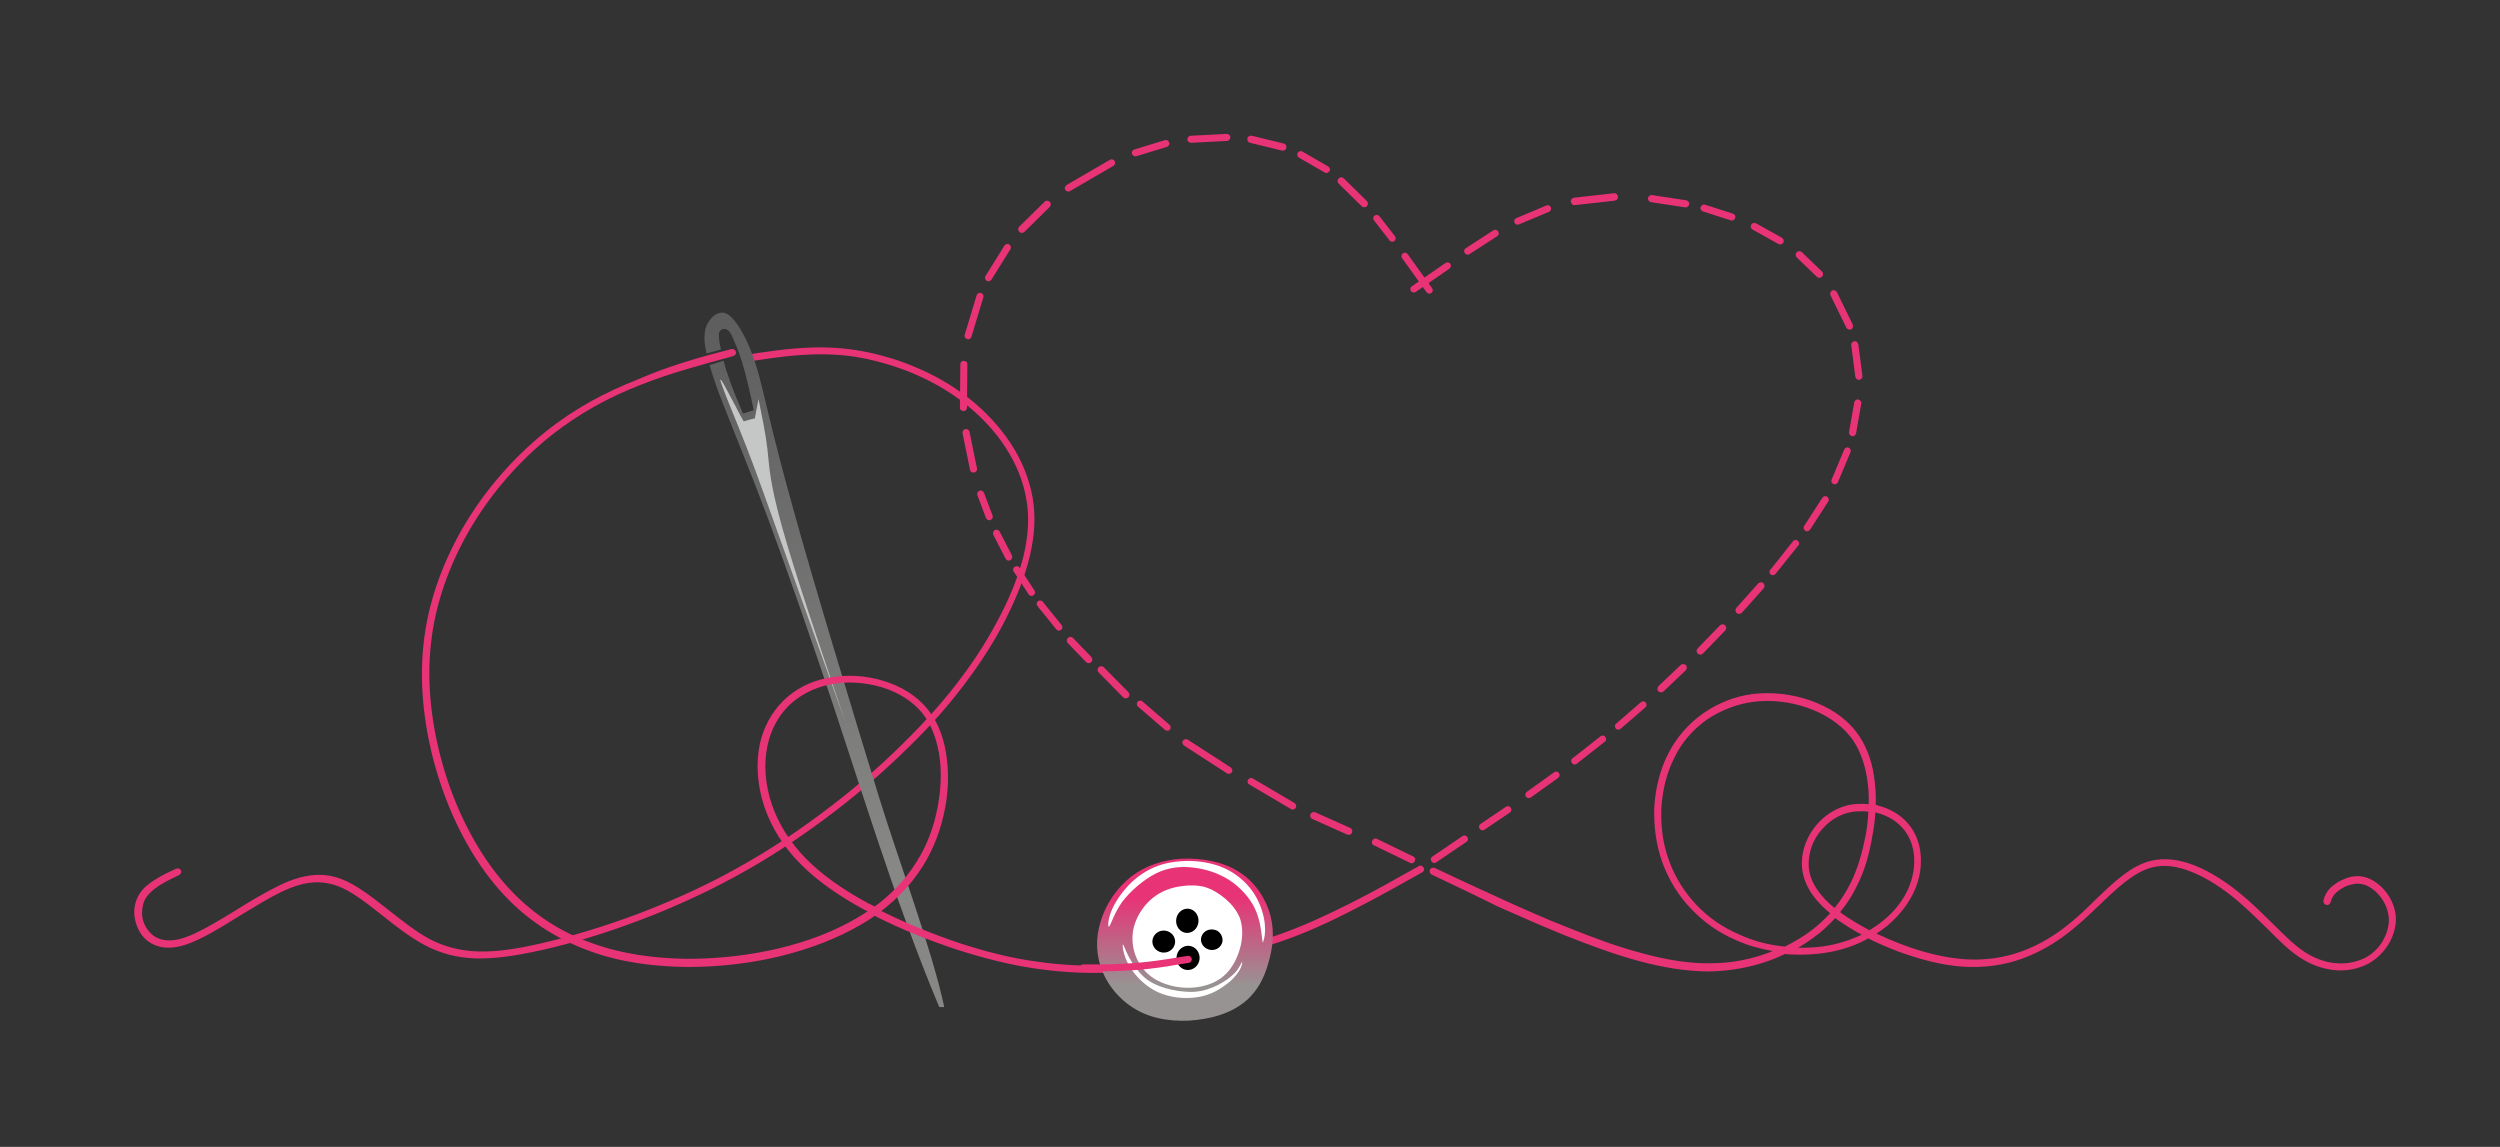<?xml version="1.0" encoding="utf-8"?>
<!-- Generator: Adobe Illustrator 20.1.0, SVG Export Plug-In . SVG Version: 6.00 Build 0)  -->
<svg version="1.1" id="Layer_1" xmlns="http://www.w3.org/2000/svg" xmlns:xlink="http://www.w3.org/1999/xlink" x="0px" y="0px"
	 viewBox="0 0 674 309.2" style="enable-background:new 0 0 674 309.2;" xml:space="preserve">
<rect x="0" y="0" width="674" height="309.2" fill="#333333" stroke="none"/>
<style type="text/css">
	.st0{fill:#E83376;}
	.st1{clip-path:url(#SVGID_2_);fill:url(#SVGID_3_);}
	.st2{fill-rule:evenodd;clip-rule:evenodd;fill:#C5C6C6;}
	.st3{clip-path:url(#SVGID_5_);fill:url(#SVGID_6_);}
	.st4{fill-rule:evenodd;clip-rule:evenodd;fill:#FFFFFF;}
	.st5{fill-rule:evenodd;clip-rule:evenodd;}
</style>
<path class="st0" d="M201.7,97.5c-0.5,0.1-1-0.3-1-0.8c-0.1-0.5,0.3-1,0.8-1.1c9.2-1.4,18.3-2.8,28.7-1.3c5.3,0.8,11,2.3,16.4,4.6
	c5.1,2.1,10,4.9,14.4,8.3c4.6,3.6,8.6,7.9,11.6,12.5c2.9,4.5,4.9,9.4,5.8,14.5c0.9,5.2,0.5,10.5-0.8,15.9
	c-1.3,5.4-3.5,10.9-6.3,16.5c-2.8,5.6-6.3,11.2-10.7,17.1c-4.3,5.8-9.5,11.8-15.8,17.9c-6.5,6.4-14.2,13.1-22.6,19.3
	c-7.7,5.7-15.9,11.1-24.5,15.7c-8.3,4.5-16.8,8.3-25,11.4c-9.7,3.7-18.8,6.4-26.5,8.1c-7.1,1.6-12.8,2.4-17.9,2.3
	c-5.1-0.2-9.5-1.3-13.8-3.6c-3.9-2.1-7.7-5-11.3-7.9c-4.2-3.3-8.3-6.6-12.1-8c-3.5-1.3-6.8-1.3-10.1-0.4c-3.4,0.9-6.8,2.7-10.4,4.8
	c-2,1.2-4,2.4-6,3.6c-5.3,3.3-10.5,6.5-14.6,7.8c-2.8,0.9-5.1,1-7,0.5c-2.3-0.6-4-1.9-5.1-3.6l0,0c-1-1.6-1.6-3.4-1.7-5.3
	c-0.1-1.8,0.4-3.7,1.4-5.3c1-1.6,2.5-2.8,4.3-3.9c1.7-1.1,3.6-2,5.6-2.9c0.5-0.2,1,0,1.3,0.4c0.2,0.5,0,1-0.5,1.3
	c-1.9,0.9-3.7,1.8-5.3,2.8c-1.5,1-2.8,2-3.6,3.3c-0.8,1.2-1.1,2.7-1.1,4.2c0,1.5,0.5,3,1.4,4.3l0,0c0.9,1.3,2.2,2.4,4,2.8
	c1.6,0.4,3.6,0.3,6-0.5c3.9-1.3,9-4.4,14.2-7.6c2-1.2,4-2.5,6-3.6c3.7-2.1,7.2-4,10.9-5c3.7-1,7.4-1.1,11.3,0.4
	c4.1,1.6,8.3,4.9,12.6,8.3c3.6,2.8,7.3,5.8,11,7.8c4,2.1,8.1,3.2,12.9,3.4c4.9,0.2,10.5-0.6,17.4-2.2c7.5-1.7,16.6-4.4,26.2-8
	c8.1-3.1,16.6-6.8,24.8-11.3c8.5-4.6,16.7-9.9,24.3-15.6c8.4-6.2,16-12.8,22.4-19.2c6.2-6.1,11.3-11.9,15.6-17.7
	c4.3-5.7,7.7-11.3,10.5-16.8c2.8-5.4,4.9-10.8,6.2-16c1.2-5.2,1.6-10.2,0.7-15.1c-0.8-4.8-2.7-9.5-5.5-13.8
	c-2.9-4.5-6.7-8.6-11.2-12.1c-4.2-3.3-9-6-14-8.1c-5.3-2.2-10.8-3.7-16-4.5C219.7,94.7,210.7,96.1,201.7,97.5L201.7,97.5z"/>
<g>
	<defs>
		<path id="SVGID_1_" d="M194,89.4c-0.4,0.6-0.1,2.5,0.1,3.6c0.2,1.1,0.2,0.9,0.3,1.2c-1,0.3-2.5,0.7-3.9,1.1
			c-0.5-2.3-0.7-3.3-0.5-5.6c0.2-2.3,1.9-4.5,3.3-5.1c1.4-0.6,2.8-0.5,4.6,1.7c1.8,2.2,4.2,6.3,6.2,13.1c2,6.8,3.7,16.2,9.7,37.6
			c5.9,21.4,16.1,54.8,23.3,78.3c4.8,15.6,14.2,40.8,17.5,56.3l-1.3,0.1c-12.6-30-21.8-61.6-32.3-92.4c-7.8-22.9-12.9-37-17.3-48.3
			c-4.4-11.3-9-22.4-10.5-26.7c-1.5-4.3-1.4-4.3-1.9-5.9c1.3-0.3,2.5-0.8,3.8-1.1c0.3,1.1,0.6,2.4,1.1,3.7c1,3.2,2.6,6.9,4.1,10.5
			c1-0.3,2-0.6,2.9-0.9c-0.8-3.9-1.7-7.9-2.6-11.1c-0.9-3.3-1.9-5.9-2.7-7.6c-0.7-1.8-1.2-2.7-1.9-3C195.3,88.4,194.4,88.7,194,89.4
			"/>
	</defs>
	<clipPath id="SVGID_2_">
		<use xlink:href="#SVGID_1_"  style="overflow:visible;"/>
	</clipPath>
	<linearGradient id="SVGID_3_" gradientUnits="userSpaceOnUse" x1="244.17" y1="230.573" x2="174.39" y2="62.863">
		<stop  offset="0" style="stop-color:#878786"/>
		<stop  offset="1" style="stop-color:#575656"/>
	</linearGradient>
	<rect x="189.8" y="83.9" class="st1" width="64.7" height="187.6"/>
</g>
<path class="st2" d="M204.5,107.6c0.9,4.6,1.9,9.1,2.4,13.5c0.5,4.4,0.5,8.6,3.9,20.8c3.4,12.3,10.3,32.6,17.2,53
	c-5.9-16.4-11.7-32.9-16.2-45.4c-4.5-12.5-7.5-21.2-10.4-28.6c-2.9-7.5-5.6-13.7-6.6-16.6c-1.1-2.8-0.5-2.2,0.4-0.6
	c0.9,1.6,2.2,4.2,3.2,6c0.9,1.8,1.5,2.9,2.1,3.9c1-0.3,2-0.6,3-0.8C203.8,111.1,204.2,109.3,204.5,107.6"/>
<path class="st0" d="M500.6,238.9c-1.2,2.5-2.7,4.8-4.5,7l0.5,0.4c2.1,1.5,4.6,3,7.4,4.5c1.3-0.8,2.5-1.6,3.7-2.6
	c3.1-2.5,5.4-5.5,6.8-8.7c1.3-3,1.8-6.1,1.5-9c-0.3-2.9-1.4-5.5-3.2-7.4c-1.8-2-4.2-3.3-6.9-4l-0.3-0.1c-0.1,2.1-0.4,4.2-0.8,6.3
	C504,230.2,502.7,234.8,500.6,238.9 M494.6,244.8c1.7-2.1,3.1-4.3,4.3-6.7c2-4,3.2-8.4,4.1-13c0.4-2.1,0.6-4.2,0.7-6.3
	c-2.1-0.2-4.2-0.1-6.1,0.5c-2.5,0.8-4.7,2.3-6.4,4.3c-1.8,2-3,4.5-3.4,7.1c-0.4,2.5-0.2,5,1.2,7.6
	C490.1,240.4,491.9,242.6,494.6,244.8z M492,250.3c-2.1,1.9-4.5,3.6-7.2,5.2c4.3,0.1,8.5-0.4,12.2-1.6c1.7-0.5,3.4-1.2,4.9-1.9
	c-2.4-1.3-4.6-2.7-6.5-4l-0.6-0.5C494,248.4,493,249.3,492,250.3z M481.2,255.2c3.6-1.8,6.9-3.9,9.6-6.4c0.9-0.8,1.8-1.7,2.6-2.6
	c-2.9-2.4-4.9-4.8-6.1-7.2c-1.5-3-1.8-5.9-1.3-8.8c0.5-2.9,1.9-5.7,3.9-8c1.9-2.2,4.4-3.9,7.2-4.8c2.1-0.7,4.4-0.8,6.7-0.6
	c0.1-2.5-0.1-5-0.5-7.3c-0.7-4.1-2.1-8-4.6-11.1c-2.7-3.3-6.7-5.9-11.2-7.5c-4.7-1.7-9.9-2.3-14.7-1.7c-4.6,0.6-8.9,2.3-12.6,4.8
	c-3.7,2.6-6.8,6.1-8.8,10.3c-2.1,4.1-3.2,8.8-3.5,13.5c-0.2,4.9,0.4,9.8,2.1,14.3c1.6,4.4,4.1,8.4,7.3,11.8c3.2,3.4,7.1,6.1,11.5,8
	C472.7,253.7,476.9,254.8,481.2,255.2z M386,235.8c-0.5-0.2-0.7-0.8-0.5-1.3c0.2-0.5,0.8-0.7,1.3-0.5c5.7,2.7,11.7,5.5,17.9,8.3
	c6.1,2.8,12.2,5.5,18.1,7.8c6.5,2.6,13.1,5.1,19.6,6.8c6.4,1.8,12.8,2.9,18.7,2.8c5.7,0,11.2-1.1,16.1-3l0.7-0.3
	c-3.4-0.6-6.7-1.5-9.8-2.9c-4.7-2-8.8-4.9-12.2-8.5c-3.4-3.5-6-7.8-7.7-12.4c-1.7-4.7-2.4-9.9-2.2-15c0.3-5,1.5-10,3.7-14.3
	c2.2-4.4,5.5-8.2,9.5-11c3.9-2.7,8.5-4.6,13.4-5.2c5.1-0.6,10.6,0,15.6,1.8c4.8,1.7,9.1,4.4,12,8.1c2.7,3.4,4.3,7.5,5,12
	c0.4,2.6,0.6,5.3,0.5,8c0.2,0,0.4,0.1,0.7,0.2c3,0.8,5.8,2.3,7.8,4.6c2.1,2.3,3.3,5.3,3.6,8.5c0.3,3.2-0.2,6.6-1.7,9.9
	c-1.5,3.4-4,6.6-7.3,9.4c-0.9,0.7-1.8,1.4-2.9,2.1c2.1,1,4.4,2,6.8,2.9c5.5,2.1,11.4,3.6,16.8,4c5.7,0.4,10.8-0.4,15.5-2.1
	c4.7-1.7,9-4.3,12.8-7.4c2.5-2,4.8-4.2,7-6.4c5.1-4.9,9.9-9.5,15.4-10.7c3.7-0.8,7.6-0.2,11.4,1.3c4.6,1.8,9.2,4.9,13.1,8.2
	c2.9,2.4,5.4,5,7.8,7.3c3.4,3.4,6.5,6.5,9.7,8.4c2.6,1.5,5.4,2.4,8,2.5c2.7,0.2,5.3-0.4,7.5-1.5c2.1-1.1,3.7-2.8,4.8-4.7
	c1.1-2,1.7-4.2,1.5-6.2c-0.2-1.9-0.9-3.7-2-5.2c-1.2-1.7-2.8-2.9-4.3-3.5c-1.2-0.4-2.4-0.5-3.5-0.2c-1.5,0.3-2.8,1-3.7,1.7
	c-1.5,1.1-1.9,2.2-2.2,3.2c-0.1,0.4-0.5,0.7-0.9,0.7c-0.5,0-1-0.4-1-1l0,0c0-0.1,0-0.2,0-0.3c0.4-1.3,0.9-2.7,2.9-4.2
	c1.1-0.8,2.7-1.7,4.5-2.1c1.4-0.3,2.9-0.3,4.5,0.3c1.9,0.7,3.8,2.2,5.2,4.1c1.3,1.8,2.2,3.9,2.4,6.2c0.2,2.4-0.5,5-1.8,7.3
	c-1.3,2.2-3.2,4.2-5.6,5.5c-2.5,1.3-5.4,2-8.5,1.8c-2.9-0.2-6-1.1-8.9-2.8c-3.5-2-6.6-5.2-10.1-8.7c-2.4-2.3-4.9-4.8-7.7-7.2
	c-3.8-3.2-8.2-6.2-12.6-7.9c-3.5-1.4-7.1-2-10.3-1.2c-5,1.2-9.6,5.6-14.5,10.3c-2.3,2.2-4.6,4.4-7.2,6.5c-4,3.3-8.5,6-13.4,7.8
	c-4.9,1.8-10.3,2.6-16.3,2.2c-5.6-0.4-11.6-2-17.3-4.1c-2.8-1.1-5.5-2.2-8-3.5c-2,1.1-4.1,2-6.4,2.7c-4.5,1.4-9.7,1.9-14.9,1.6
	c-0.4,0-0.8-0.1-1.2-0.1c-1.2,0.6-2.4,1.1-3.7,1.6c-5.1,1.9-10.8,3-16.7,3.1c-6.2,0-12.7-1.1-19.3-2.9c-6.6-1.8-13.2-4.3-19.8-6.9
	c-5.9-2.4-12-5.1-18.1-7.8C397.8,241.4,391.7,238.5,386,235.8z M235.8,244.4c3.6-2.6,6.5-5.5,8.9-8.6c3.4-4.4,5.8-9.2,7.2-14.4
	c1.5-5.4,2.1-11.3,1.5-16.6c-0.6-4.8-2.1-9.3-4.8-12.6c-2.7-3.3-6.6-5.6-10.8-6.9c-4.7-1.4-9.8-1.7-14.3-0.7
	c-4.3,0.9-8,2.9-10.9,5.7c-2.8,2.8-4.8,6.5-5.7,10.8c-1,4.7-0.7,10.2,1.2,15.8c1.7,5,4.7,10,9.2,14.6c4.4,4.5,10.4,8.6,16.9,12.1
	C234.7,243.8,235.3,244.1,235.8,244.4z M197.2,94.1c0.5-0.1,1,0.2,1.2,0.7s-0.2,1-0.7,1.2c-8.4,2.3-16.8,4.5-25.1,7.8
	c-8.2,3.2-16.3,7.5-24,13.6c-8.3,6.6-16.2,15.4-22.2,25.8c-5.2,9.1-9,19.3-10.2,30.2c-1.3,11.4,0.3,23.4,3.7,34.6
	c3.6,11.8,9.4,22.6,16.4,30.5c6.8,7.7,14.7,12.7,23.1,15.7c8.4,3.1,17.3,4.2,26,4.3c8.5,0,16.9-1,24.5-2.8c8-1.9,15.2-4.7,21.1-8.2
	c1-0.6,2-1.2,2.9-1.8l-0.8-0.4c-6.7-3.6-12.8-7.8-17.3-12.4c-4.8-4.8-7.9-10.1-9.7-15.3c-2-5.9-2.3-11.8-1.3-16.8
	c1-4.7,3.2-8.7,6.3-11.8c3.1-3.1,7.2-5.3,11.9-6.2c4.8-1,10.3-0.8,15.3,0.8c4.6,1.4,8.8,3.9,11.8,7.6c3,3.7,4.6,8.4,5.2,13.6
	c0.7,5.6,0.1,11.7-1.5,17.3c-1.5,5.4-4,10.5-7.6,15.1c-2.4,3-5.2,5.8-8.6,8.4c6.8,3.4,14.1,6.3,20.9,8.6c7.3,2.4,14.1,4.1,20.7,5
	c6.7,1,13.3,1.3,20.4,1.1c7.2-0.3,15-1.1,22.7-2.5c7.4-1.4,14.8-3.3,21.8-5.6c6.5-2.2,13.2-5.3,19.8-8.6c6.6-3.3,12.9-6.9,18.6-10.1
	c0.5-0.3,1-0.1,1.3,0.4c0.3,0.5,0.1,1-0.4,1.3c-5.7,3.2-12.1,6.8-18.6,10.1c-6.6,3.4-13.4,6.5-20,8.7c-7.1,2.4-14.6,4.3-22.1,5.7
	c-7.8,1.4-15.6,2.3-23,2.5c-7.2,0.3-13.9-0.1-20.7-1.1c-6.8-1-13.6-2.7-21.1-5.1c-7.2-2.4-14.9-5.4-22.1-9.1
	c-1.2,0.9-2.5,1.7-3.9,2.5c-6,3.5-13.4,6.4-21.6,8.4c-7.8,1.9-16.3,2.9-25,2.9c-8.9-0.1-18-1.2-26.6-4.4
	c-8.7-3.2-16.9-8.3-23.9-16.2c-7.2-8.1-13.1-19.1-16.8-31.2c-3.5-11.4-5.1-23.8-3.8-35.4c1.2-11.2,5.1-21.6,10.4-30.9
	c6.1-10.6,14.2-19.6,22.6-26.3c7.9-6.3,16.1-10.6,24.5-13.9C180.3,98.6,188.7,96.3,197.2,94.1z"/>
<g>
	<defs>
		<path id="SVGID_4_" d="M334.1,235.1c4.3,2.7,7.2,7.2,8.4,11.7c1.2,4.5,0.6,9.1-0.6,13c-1.1,3.9-2.8,7.1-5.6,9.7
			c-2.8,2.5-6.7,4.4-11.8,5.2c-5,0.9-11.1,0.7-16.2-1.5c-5-2.2-8.9-6.3-10.9-10.9c-2-4.6-2.1-9.5-0.6-14.1c1.4-4.6,4.4-8.9,8.2-11.9
			c3.8-2.9,8.5-4.5,13.7-4.8C324.1,231.3,329.8,232.3,334.1,235.1"/>
	</defs>
	<clipPath id="SVGID_5_">
		<use xlink:href="#SVGID_4_"  style="overflow:visible;"/>
	</clipPath>
	<linearGradient id="SVGID_6_" gradientUnits="userSpaceOnUse" x1="319.6" y1="242" x2="319.6" y2="265.7">
		<stop  offset="0" style="stop-color:#E83376"/>
		<stop  offset="1" style="stop-color:#979393"/>
	</linearGradient>
	<rect x="295.5" y="231.3" class="st3" width="48.2" height="44.2"/>
</g>
<path class="st4" d="M330.1,242.1c1.7,1.4,3.3,3.2,4.2,5.5c0.8,2.3,0.8,5.3,0,8.1c-0.8,2.9-2.3,5.7-4.6,7.6c-2.3,1.9-5.5,2.9-8.9,3
	c-3.4,0.1-7-0.8-9.7-2.5c-2.7-1.7-4.4-4.3-5.2-6.9c-0.8-2.6-0.8-5.4,0.1-8c0.9-2.6,2.7-5.2,4.9-6.9c2.1-1.7,4.6-2.6,7-3
	c2.4-0.4,4.8-0.4,6.8,0.1C326.7,239.7,328.4,240.7,330.1,242.1"/>
<path class="st5" d="M327,250.6c-1.6-0.2-3,0.9-3.2,2.4c-0.2,1.5,1,2.9,2.6,3.1c1.6,0.2,3-0.9,3.2-2.4
	C329.7,252.1,328.6,250.7,327,250.6"/>
<path class="st5" d="M320.5,245c-1.7-0.2-3.2,1.1-3.4,2.9c-0.2,1.8,1,3.4,2.6,3.6c1.7,0.2,3.2-1.1,3.4-2.9
	C323.3,246.8,322.1,245.2,320.5,245"/>
<path class="st5" d="M314.1,250.9c-1.7-0.2-3.2,1-3.4,2.6c-0.2,1.6,1,3.1,2.7,3.3c1.7,0.2,3.2-1,3.4-2.6
	C317,252.6,315.8,251.1,314.1,250.9"/>
<path class="st5" d="M320.7,255c-1.7-0.2-3.3,1.1-3.5,2.9c-0.2,1.8,1,3.4,2.7,3.6c1.7,0.2,3.3-1.1,3.5-2.9
	C323.6,256.9,322.4,255.2,320.7,255"/>
<path class="st4" d="M340.2,252.5c-0.2-1.7-0.5-4.6-1.9-7.6c-1.4-2.9-4-5.8-7-7.7c-3-1.9-6.3-2.9-9.6-3.3c-3.3-0.4-6.7-0.1-10.1,1.6
	c-3.4,1.7-6.9,4.8-9.1,7.7c-2.1,3-2.9,5.8-3.4,6.5c-0.4,0.6-0.5-1,0.2-3.2c0.7-2.2,2.3-4.8,4.3-7.1c2-2.3,4.5-4.2,7.4-5.5
	c2.9-1.3,6.3-1.8,9.8-1.8c3.5,0.1,7.1,0.8,10.2,2.4c3.1,1.6,5.8,4.2,7.4,6.9s2.4,5.6,2.6,7.8c0.2,2.2-0.1,3.8-0.4,4.5
	C340.5,254.5,340.4,254.2,340.2,252.5"/>
<path class="st4" d="M333,262.2c-1.1,1.2-2.8,2.4-4.7,3.4c-1.9,0.9-4.1,1.7-6.5,1.8c-2.5,0.1-5.2-0.3-7.6-1
	c-2.3-0.7-4.3-1.6-5.9-3.1c-1.6-1.5-3-3.5-4-5.4c-1-1.9-1.5-3.6-1.6-3.2c-0.1,0.5,0.2,3.1,1.8,5.8c1.6,2.7,4.4,5.5,7.7,7
	c3.3,1.5,7.1,1.8,10.2,1.4c3.1-0.4,5.6-1.6,7.5-3c2-1.3,3.4-2.9,4.2-4.2c0.8-1.3,0.9-2.4,0.7-2.3C334.6,259.7,334.1,261,333,262.2"
	/>
<path class="st0" d="M381,230.9c0.5,0.2,0.7,0.8,0.4,1.3c-0.2,0.5-0.8,0.7-1.3,0.4l-9.7-4.7c-0.5-0.2-0.7-0.8-0.4-1.3
	c0.2-0.5,0.8-0.7,1.3-0.4L381,230.9z"/>
<path class="st0" d="M364,223.2c0.5,0.2,0.7,0.8,0.5,1.3c-0.2,0.5-0.8,0.7-1.3,0.5l-9.4-4.2c-0.5-0.2-0.7-0.8-0.5-1.3
	c0.2-0.5,0.8-0.7,1.3-0.5L364,223.2z"/>
<path class="st0" d="M349,216.5c0.5,0.3,0.6,0.9,0.3,1.3c-0.3,0.5-0.9,0.6-1.3,0.3l-11.2-6.6c-0.5-0.3-0.6-0.9-0.3-1.3
	c0.3-0.5,0.9-0.6,1.3-0.3L349,216.5z"/>
<path class="st0" d="M331.8,206.9c0.4,0.3,0.6,0.9,0.3,1.3c-0.3,0.4-0.9,0.6-1.3,0.3l-11.6-7.5c-0.4-0.3-0.6-0.9-0.3-1.3
	c0.3-0.4,0.9-0.6,1.3-0.3L331.8,206.9z"/>
<path class="st0" d="M304.2,186.6c0.4,0.4,0.4,1,0,1.4c-0.4,0.4-1,0.4-1.4,0l-6.6-6.7c-0.4-0.4-0.4-1,0-1.4c0.4-0.4,1-0.4,1.4,0
	L304.2,186.6z"/>
<path class="st0" d="M315.3,195.4c0.4,0.3,0.4,1,0.1,1.3c-0.3,0.4-1,0.4-1.3,0.1l-7.3-6.3c-0.4-0.3-0.4-1-0.1-1.3
	c0.3-0.4,1-0.4,1.3-0.1L315.3,195.4z"/>
<path class="st0" d="M294.2,177.1c0.4,0.4,0.4,1,0,1.4c-0.4,0.4-1,0.4-1.4,0l-4.9-5.1c-0.4-0.4-0.4-1,0-1.4c0.4-0.4,1-0.4,1.4,0
	L294.2,177.1z"/>
<path class="st0" d="M286.2,168.5c0.3,0.4,0.3,1-0.1,1.3c-0.4,0.3-1,0.3-1.3-0.1l-5.1-6.3c-0.3-0.4-0.3-1,0.1-1.3
	c0.4-0.3,1-0.3,1.3,0.1L286.2,168.5z"/>
<path class="st0" d="M278.9,159.2c0.3,0.4,0.2,1-0.3,1.3c-0.4,0.3-1,0.2-1.3-0.3l-4-6.1c-0.3-0.4-0.2-1,0.3-1.3
	c0.4-0.3,1-0.2,1.3,0.3L278.9,159.2z"/>
<path class="st0" d="M272.8,149.7c0.2,0.5,0.1,1-0.4,1.3s-1,0.1-1.3-0.4l-3.3-6.4c-0.2-0.5-0.1-1,0.4-1.3c0.5-0.2,1-0.1,1.3,0.4
	L272.8,149.7z"/>
<path class="st0" d="M267.6,139c0.2,0.5-0.1,1-0.6,1.2c-0.5,0.2-1-0.1-1.2-0.6l-2.3-6.1c-0.2-0.5,0.1-1,0.6-1.2
	c0.5-0.2,1,0.1,1.2,0.6L267.6,139z"/>
<path class="st0" d="M263.4,126.3c0.1,0.5-0.2,1-0.8,1.1c-0.5,0.1-1-0.2-1.1-0.8l-2-9.8c-0.1-0.5,0.2-1,0.8-1.1
	c0.5-0.1,1,0.2,1.1,0.8L263.4,126.3z"/>
<path class="st0" d="M260.7,109.9c0,0.5-0.4,1-1,0.9c-0.5,0-1-0.4-0.9-1l0.1-11.6c0-0.5,0.4-1,1-0.9c0.5,0,1,0.4,0.9,1L260.7,109.9z
	"/>
<path class="st0" d="M261.9,90.8c-0.2,0.5-0.7,0.8-1.2,0.6c-0.5-0.2-0.8-0.7-0.6-1.2l3.2-10.6c0.2-0.5,0.7-0.8,1.2-0.6
	c0.5,0.2,0.8,0.7,0.6,1.2L261.9,90.8z"/>
<path class="st0" d="M267.3,75.4c-0.3,0.4-0.9,0.6-1.3,0.3c-0.4-0.3-0.6-0.9-0.3-1.3l5.1-8.2c0.3-0.4,0.9-0.6,1.3-0.3
	c0.4,0.3,0.6,0.9,0.3,1.3L267.3,75.4z"/>
<path class="st0" d="M276.2,62.5c-0.4,0.4-1,0.4-1.4,0c-0.4-0.4-0.4-1,0-1.4l6.8-6.7c0.4-0.4,1-0.4,1.4,0c0.4,0.4,0.4,1,0,1.4
	L276.2,62.5z"/>
<path class="st0" d="M288.5,51.5c-0.5,0.3-1,0.1-1.3-0.3c-0.3-0.5-0.1-1,0.3-1.3l11.7-6.8c0.5-0.3,1-0.1,1.3,0.3
	c0.3,0.5,0.1,1-0.3,1.3L288.5,51.5z"/>
<path class="st0" d="M306.4,42.1c-0.5,0.2-1-0.1-1.2-0.6c-0.2-0.5,0.1-1,0.6-1.2l8.2-2.5c0.5-0.2,1,0.1,1.2,0.6
	c0.2,0.5-0.1,1-0.6,1.2L306.4,42.1z"/>
<path class="st0" d="M321.1,38.5c-0.5,0-1-0.4-1-0.9c0-0.5,0.4-1,0.9-1l9.7-0.5c0.5,0,1,0.4,1,0.9c0,0.5-0.4,1-0.9,1L321.1,38.5z"/>
<path class="st0" d="M337,38.5c-0.5-0.1-0.8-0.6-0.7-1.2c0.1-0.5,0.6-0.8,1.2-0.7l8.6,2.1c0.5,0.1,0.8,0.6,0.7,1.2
	c-0.1,0.5-0.6,0.8-1.2,0.7L337,38.5z"/>
<path class="st0" d="M350.2,42.5c-0.5-0.3-0.6-0.9-0.3-1.3c0.3-0.5,0.9-0.6,1.3-0.3l6.9,4c0.5,0.3,0.6,0.9,0.3,1.3s-0.9,0.6-1.3,0.3
	L350.2,42.5z"/>
<path class="st0" d="M360.9,49.5c-0.4-0.4-0.4-1,0-1.4c0.4-0.4,1-0.4,1.4,0l6.2,6.1c0.4,0.4,0.4,1,0,1.4c-0.4,0.4-1,0.4-1.4,0
	L360.9,49.5z"/>
<path class="st0" d="M370.4,59.4c-0.3-0.4-0.2-1,0.2-1.3c0.4-0.3,1-0.2,1.3,0.2l4.2,5.4c0.3,0.4,0.2,1-0.2,1.3
	c-0.4,0.3-1,0.2-1.3-0.2L370.4,59.4z"/>
<path class="st0" d="M378,69.6c-0.3-0.4-0.2-1,0.2-1.3c0.4-0.3,1-0.2,1.3,0.2l6.6,9.2c0.3,0.4,0.2,1-0.2,1.3c-0.4,0.3-1,0.2-1.3-0.2
	L378,69.6z"/>
<path class="st0" d="M381.7,78.7c-0.4,0.3-1,0.2-1.3-0.2c-0.3-0.4-0.2-1,0.2-1.3l9.1-6.3c0.4-0.3,1-0.2,1.3,0.2
	c0.3,0.4,0.2,1-0.2,1.3L381.7,78.7z"/>
<path class="st0" d="M396.2,68.5c-0.4,0.3-1,0.2-1.3-0.3c-0.3-0.4-0.2-1,0.3-1.3l7.4-4.8c0.4-0.3,1-0.2,1.3,0.3
	c0.3,0.4,0.2,1-0.3,1.3L396.2,68.5z"/>
<path class="st0" d="M409.5,60.5c-0.5,0.2-1,0-1.2-0.5c-0.2-0.5,0-1,0.5-1.2l8.1-3.4c0.5-0.2,1,0,1.2,0.5c0.2,0.5,0,1-0.5,1.2
	L409.5,60.5z"/>
<path class="st0" d="M424.6,55.3c-0.5,0.1-1-0.3-1.1-0.9c-0.1-0.5,0.3-1,0.9-1.1l10.7-1.2c0.5-0.1,1,0.3,1.1,0.9
	c0.1,0.5-0.3,1-0.9,1.1L424.6,55.3z"/>
<path class="st0" d="M445.1,54.5c-0.5-0.1-0.9-0.6-0.8-1.1s0.6-0.9,1.1-0.8l9.2,1.4c0.5,0.1,0.9,0.6,0.8,1.1
	c-0.1,0.5-0.6,0.9-1.1,0.8L445.1,54.5z"/>
<path class="st0" d="M459.1,57c-0.5-0.2-0.8-0.7-0.6-1.2c0.2-0.5,0.7-0.8,1.2-0.6l7.5,2.4c0.5,0.2,0.8,0.7,0.6,1.2
	c-0.2,0.5-0.7,0.8-1.2,0.6L459.1,57z"/>
<path class="st0" d="M472.5,61.9c-0.5-0.3-0.6-0.8-0.4-1.3c0.3-0.5,0.8-0.6,1.3-0.4l7,3.9c0.5,0.3,0.6,0.8,0.4,1.3
	c-0.3,0.5-0.8,0.6-1.3,0.4L472.5,61.9z"/>
<path class="st0" d="M484.4,69.4c-0.4-0.4-0.4-1,0-1.4c0.4-0.4,1-0.4,1.4,0l5.4,5.2c0.4,0.4,0.4,1,0,1.4c-0.4,0.4-1,0.4-1.4,0
	L484.4,69.4z"/>
<path class="st0" d="M493.5,79.6c-0.2-0.5,0-1,0.4-1.3c0.5-0.2,1,0,1.3,0.4l4.3,8.8c0.2,0.5,0,1-0.4,1.3c-0.5,0.2-1,0-1.3-0.4
	L493.5,79.6z"/>
<path class="st0" d="M499.1,93.1c-0.1-0.5,0.3-1,0.8-1.1c0.5-0.1,1,0.3,1.1,0.8l1.1,8.5c0.1,0.5-0.3,1-0.8,1.1
	c-0.5,0.1-1-0.3-1.1-0.8L499.1,93.1z"/>
<path class="st0" d="M499.9,108.5c0.1-0.5,0.6-0.9,1.1-0.8c0.5,0.1,0.9,0.6,0.8,1.1l-1.4,8c-0.1,0.5-0.6,0.9-1.1,0.8
	c-0.5-0.1-0.9-0.6-0.8-1.1L499.9,108.5z"/>
<path class="st0" d="M497.2,121.2c0.2-0.5,0.8-0.7,1.2-0.5c0.5,0.2,0.7,0.8,0.5,1.2l-3.4,8.1c-0.2,0.5-0.8,0.7-1.2,0.5
	c-0.5-0.2-0.7-0.8-0.5-1.2L497.2,121.2z"/>
<path class="st0" d="M491.3,134.2c0.3-0.4,0.9-0.6,1.3-0.3c0.4,0.3,0.6,0.9,0.3,1.3l-4.9,7.6c-0.3,0.4-0.9,0.6-1.3,0.3
	c-0.4-0.3-0.6-0.9-0.3-1.3L491.3,134.2z"/>
<path class="st0" d="M483.4,145.9c0.3-0.4,0.9-0.5,1.3-0.1c0.4,0.3,0.5,0.9,0.1,1.3l-6.1,7.6c-0.3,0.4-0.9,0.5-1.3,0.2
	c-0.4-0.3-0.5-0.9-0.1-1.3L483.4,145.9z"/>
<path class="st0" d="M474,157.3c0.4-0.4,1-0.4,1.4-0.1c0.4,0.4,0.4,1,0.1,1.4l-5.9,6.6c-0.4,0.4-1,0.4-1.4,0.1
	c-0.4-0.4-0.4-1-0.1-1.4L474,157.3z"/>
<path class="st0" d="M463.7,168.6c0.4-0.4,1-0.4,1.4,0s0.4,1,0,1.4l-6,6.2c-0.4,0.4-1,0.4-1.4,0c-0.4-0.4-0.4-1,0-1.4L463.7,168.6z"
	/>
<path class="st0" d="M453.1,179.3c0.4-0.4,1-0.3,1.4,0c0.4,0.4,0.3,1,0,1.4l-6,5.7c-0.4,0.4-1,0.3-1.4,0c-0.4-0.4-0.3-1,0-1.4
	L453.1,179.3z"/>
<path class="st0" d="M442.4,189.3c0.4-0.3,1-0.3,1.3,0.1c0.3,0.4,0.3,1-0.1,1.3l-6.7,5.8c-0.4,0.3-1,0.3-1.3-0.1
	c-0.3-0.4-0.3-1,0.1-1.3L442.4,189.3z"/>
<path class="st0" d="M431.5,198.5c0.4-0.3,1-0.3,1.3,0.2c0.3,0.4,0.3,1-0.2,1.3l-7.5,5.9c-0.4,0.3-1,0.3-1.3-0.2
	c-0.3-0.4-0.3-1,0.2-1.3L431.5,198.5z"/>
<path class="st0" d="M419,208.2c0.4-0.3,1-0.2,1.3,0.2c0.3,0.4,0.2,1-0.2,1.3l-7.4,5.3c-0.4,0.3-1,0.2-1.3-0.2
	c-0.3-0.4-0.2-1,0.2-1.3L419,208.2z"/>
<path class="st0" d="M406,217.5c0.4-0.3,1-0.2,1.3,0.3c0.3,0.4,0.2,1-0.3,1.3l-6.8,4.6c-0.4,0.3-1,0.2-1.3-0.3s-0.2-1,0.3-1.3
	L406,217.5z"/>
<path class="st0" d="M394.3,225.4c0.4-0.3,1-0.2,1.3,0.3c0.3,0.4,0.2,1-0.3,1.3l-8.1,5.5c-0.4,0.3-1,0.2-1.3-0.3s-0.2-1,0.3-1.3
	L394.3,225.4z"/>
<path class="st0" d="M292.1,261.9c-0.5,0-1-0.4-1-0.9c0-0.5,0.4-1,0.9-1c1.5,0,2.9,0,4.4,0c1.4,0,2.9,0,4.3-0.1
	c1.4,0,2.8-0.1,4.2-0.2c1.4-0.1,2.9-0.2,4.5-0.4c1.6-0.2,3.4-0.4,5.2-0.7c2-0.3,3.8-0.6,5.6-0.9c0.5-0.1,1,0.3,1.1,0.8
	c0.1,0.5-0.3,1-0.8,1.1c-2,0.3-4,0.6-5.6,0.9c-1.8,0.3-3.6,0.5-5.2,0.7c-1.6,0.2-3.2,0.3-4.6,0.4c-1.4,0.1-2.8,0.1-4.3,0.2
	c-1.4,0-2.9,0.1-4.3,0.1C295.1,261.9,293.6,261.9,292.1,261.9"/>
</svg>
